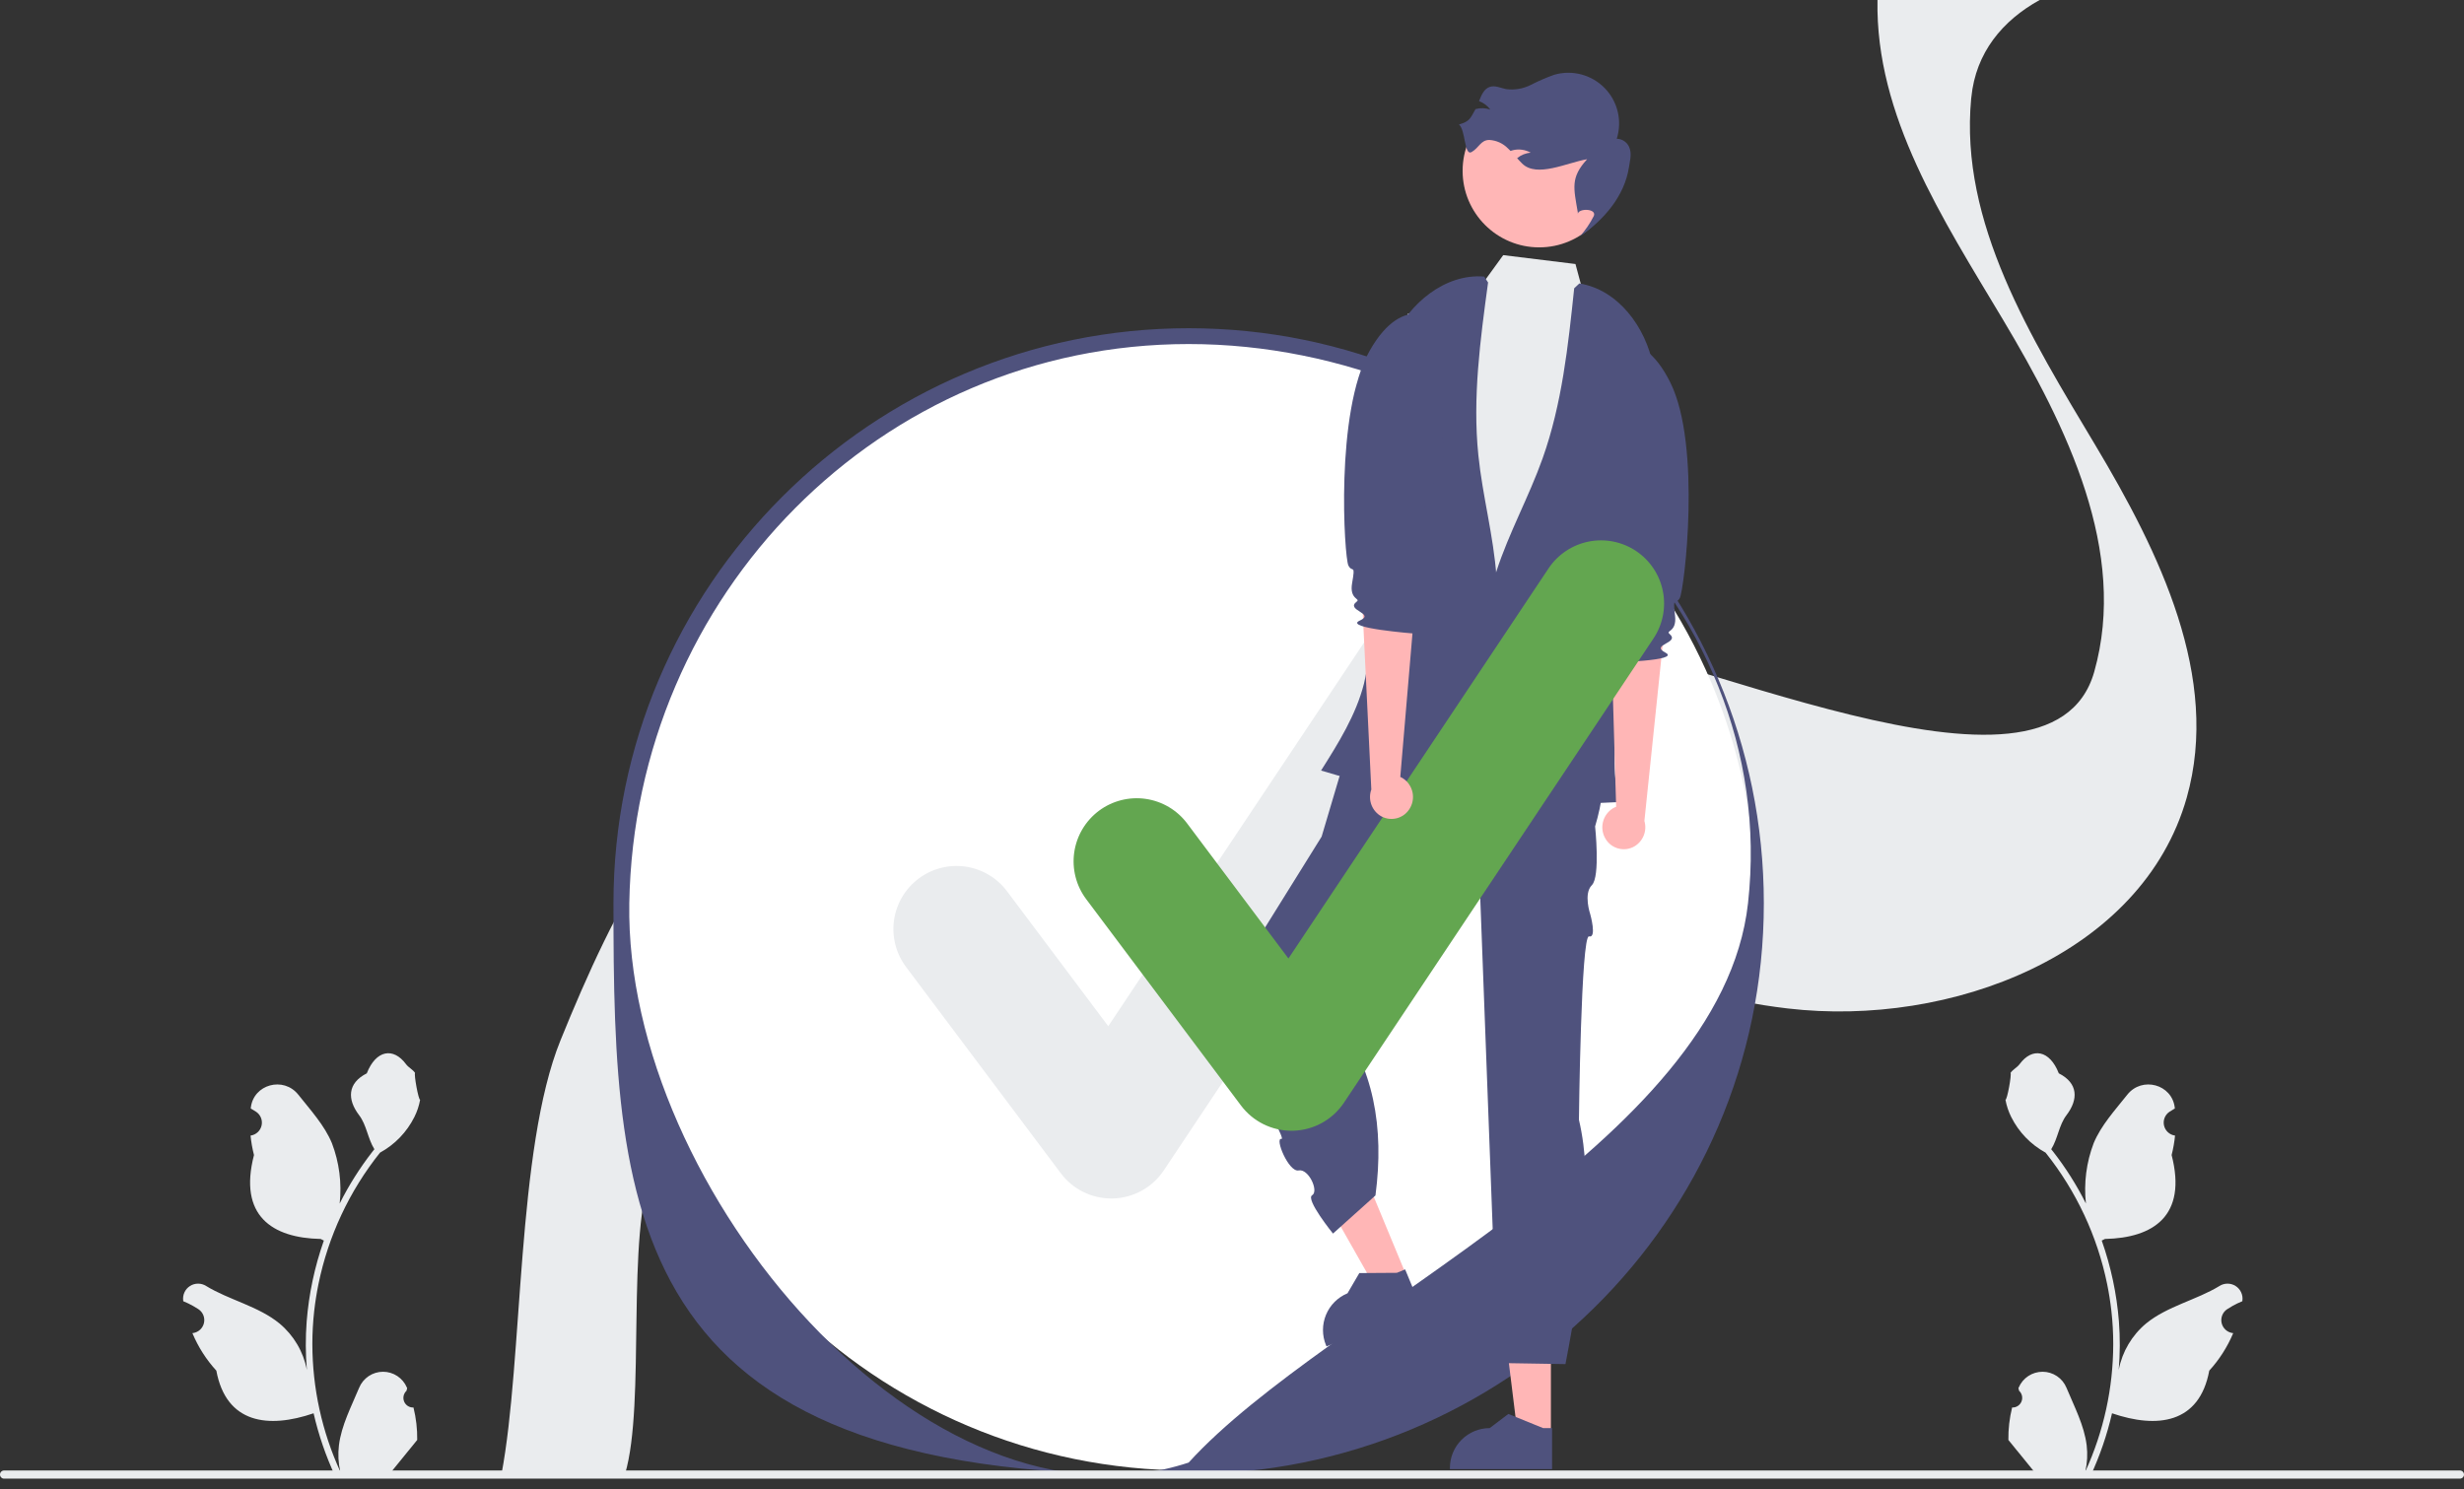 <svg width="177" height="107" viewBox="0 0 177 107" fill="none" xmlns="http://www.w3.org/2000/svg">
<rect x="0" y="0" width="177" height="107" fill="#333333" stroke="none"/>
<g clip-path="url(#clip0_635_200825)">
<path d="M29.702 101.124C29.56 101.13 29.42 101.093 29.3 101.017C29.18 100.941 29.086 100.83 29.031 100.699C28.977 100.568 28.963 100.424 28.994 100.285C29.024 100.146 29.096 100.02 29.2 99.924L29.248 99.735C29.241 99.72 29.235 99.705 29.229 99.69C29.086 99.352 28.846 99.065 28.541 98.863C28.235 98.661 27.876 98.554 27.51 98.555C27.143 98.557 26.785 98.666 26.481 98.87C26.177 99.075 25.939 99.364 25.799 99.703C25.238 101.054 24.524 102.407 24.348 103.835C24.27 104.467 24.303 105.107 24.444 105.727C23.127 102.853 22.443 99.729 22.438 96.568C22.438 95.774 22.482 94.982 22.57 94.193C22.643 93.547 22.744 92.905 22.874 92.268C23.58 88.811 25.096 85.57 27.298 82.813C28.363 82.231 29.225 81.337 29.767 80.251C29.963 79.86 30.102 79.443 30.179 79.013C30.059 79.029 29.726 77.198 29.816 77.086C29.649 76.832 29.349 76.705 29.166 76.457C28.256 75.224 27.003 75.439 26.348 77.115C24.95 77.821 24.936 78.991 25.794 80.117C26.34 80.833 26.415 81.802 26.894 82.568C26.845 82.631 26.793 82.692 26.744 82.755C25.844 83.913 25.059 85.157 24.401 86.468C24.561 84.999 24.37 83.513 23.843 82.133C23.31 80.846 22.31 79.762 21.43 78.65C20.372 77.314 18.204 77.897 18.017 79.591C18.016 79.607 18.014 79.623 18.012 79.64C18.143 79.714 18.271 79.792 18.396 79.875C18.554 79.98 18.675 80.13 18.746 80.306C18.817 80.481 18.832 80.674 18.791 80.859C18.75 81.043 18.655 81.212 18.517 81.341C18.378 81.47 18.205 81.555 18.018 81.584L17.998 81.587C18.045 82.058 18.127 82.525 18.245 82.984C17.115 87.352 19.554 88.943 23.035 89.014C23.112 89.054 23.187 89.093 23.264 89.13C22.603 91.004 22.188 92.956 22.03 94.936C21.941 96.104 21.946 97.278 22.046 98.446L22.04 98.404C21.788 97.106 21.095 95.935 20.079 95.088C18.57 93.848 16.439 93.392 14.811 92.395C14.638 92.284 14.437 92.225 14.231 92.225C14.025 92.224 13.824 92.282 13.65 92.393C13.477 92.503 13.338 92.66 13.252 92.847C13.165 93.033 13.133 93.24 13.16 93.444C13.162 93.459 13.164 93.473 13.166 93.488C13.409 93.586 13.645 93.7 13.874 93.829C14.005 93.902 14.133 93.981 14.258 94.063C14.415 94.168 14.537 94.319 14.608 94.494C14.678 94.67 14.694 94.863 14.653 95.047C14.612 95.232 14.516 95.4 14.378 95.53C14.24 95.659 14.066 95.744 13.879 95.773L13.86 95.775C13.846 95.778 13.834 95.779 13.821 95.781C14.235 96.771 14.817 97.683 15.541 98.475C16.247 102.288 19.28 102.65 22.525 101.54H22.527C22.883 103.087 23.399 104.592 24.066 106.033H29.564C29.584 105.972 29.602 105.909 29.619 105.847C29.11 105.879 28.599 105.849 28.098 105.757C28.506 105.256 28.914 104.752 29.322 104.251C29.331 104.242 29.339 104.232 29.347 104.222C29.554 103.966 29.763 103.711 29.97 103.455L29.97 103.455C29.981 102.67 29.891 101.886 29.702 101.124L29.702 101.124Z" fill="#EAECEE"/>
<path d="M144.54 101.124C144.681 101.13 144.822 101.093 144.942 101.017C145.062 100.941 145.155 100.83 145.21 100.699C145.265 100.568 145.278 100.424 145.248 100.285C145.218 100.146 145.146 100.02 145.041 99.924L144.994 99.735C145 99.72 145.006 99.705 145.013 99.69C145.156 99.352 145.395 99.065 145.701 98.863C146.007 98.661 146.365 98.554 146.732 98.555C147.098 98.557 147.456 98.666 147.761 98.87C148.065 99.075 148.302 99.364 148.443 99.703C149.004 101.054 149.718 102.407 149.894 103.835C149.971 104.467 149.938 105.107 149.797 105.727C151.115 102.853 151.799 99.729 151.803 96.568C151.804 95.774 151.759 94.982 151.671 94.193C151.598 93.547 151.497 92.905 151.368 92.268C150.662 88.811 149.145 85.57 146.944 82.813C145.878 82.231 145.016 81.337 144.474 80.251C144.278 79.86 144.139 79.443 144.062 79.013C144.183 79.029 144.516 77.198 144.425 77.086C144.593 76.832 144.892 76.705 145.075 76.457C145.985 75.224 147.239 75.439 147.893 77.115C149.292 77.821 149.305 78.991 148.447 80.117C147.901 80.833 147.826 81.802 147.348 82.568C147.397 82.631 147.448 82.692 147.497 82.755C148.398 83.913 149.183 85.157 149.841 86.468C149.681 84.999 149.872 83.513 150.398 82.133C150.932 80.846 151.931 79.762 152.812 78.65C153.869 77.314 156.038 77.897 156.224 79.591C156.226 79.607 156.228 79.623 156.229 79.64C156.099 79.714 155.971 79.792 155.845 79.875C155.688 79.98 155.566 80.13 155.495 80.306C155.425 80.481 155.409 80.674 155.45 80.859C155.491 81.043 155.587 81.212 155.725 81.341C155.863 81.47 156.037 81.555 156.224 81.584L156.243 81.587C156.197 82.058 156.114 82.525 155.997 82.984C157.126 87.352 154.688 88.943 151.206 89.014C151.129 89.054 151.054 89.093 150.977 89.13C151.639 91.004 152.053 92.956 152.211 94.936C152.3 96.104 152.295 97.278 152.195 98.446L152.201 98.404C152.454 97.106 153.146 95.935 154.162 95.088C155.671 93.848 157.803 93.392 159.431 92.395C159.604 92.284 159.805 92.225 160.011 92.225C160.216 92.224 160.418 92.282 160.591 92.393C160.765 92.503 160.903 92.66 160.99 92.847C161.077 93.033 161.109 93.24 161.082 93.444C161.08 93.459 161.077 93.473 161.075 93.488C160.832 93.586 160.596 93.7 160.368 93.829C160.237 93.902 160.109 93.981 159.984 94.063C159.826 94.168 159.704 94.319 159.634 94.494C159.563 94.67 159.548 94.863 159.588 95.047C159.629 95.232 159.725 95.4 159.863 95.53C160.001 95.659 160.175 95.744 160.362 95.773L160.381 95.775C160.395 95.778 160.407 95.779 160.421 95.781C160.006 96.771 159.424 97.683 158.701 98.475C157.994 102.288 154.961 102.65 151.717 101.54H151.715C151.359 103.087 150.843 104.592 150.175 106.033H144.677C144.658 105.972 144.64 105.909 144.622 105.847C145.131 105.879 145.642 105.849 146.144 105.757C145.736 105.256 145.328 104.752 144.92 104.251C144.911 104.242 144.902 104.232 144.894 104.222C144.687 103.966 144.478 103.711 144.271 103.455L144.271 103.455C144.26 102.67 144.35 101.886 144.539 101.124L144.54 101.124Z" fill="#EAECEE"/>
<path d="M36.025 105.91H44.898C46.415 100.8 44.906 88.725 46.906 83.79C50.743 74.327 55.645 64.343 64.795 59.722C68.702 57.749 72.961 56.978 77.311 57.02C83.321 57.077 89.499 58.691 95.155 60.828C97.469 61.701 99.762 62.66 102.046 63.641C110.649 67.338 119.16 71.365 128.412 72.453C140.12 73.829 153.885 68.591 157.083 57.308C159.523 48.67 155.128 39.702 150.519 31.987C145.909 24.272 140.756 16.017 141.598 7.085C141.601 7.055 141.604 7.022 141.61 6.992C141.927 3.784 143.842 1.478 146.518 0H134.868C134.714 8.333 139.535 15.688 143.873 22.95C148.482 30.662 152.878 39.633 150.437 48.271C147.239 59.551 120.761 46.329 109.053 44.949C105.746 44.562 110.998 45.939 107.846 44.949C102.902 43.399 102.353 57.617 97.542 55.53C94.546 54.229 91.547 52.937 88.51 51.788C87.252 51.312 85.966 50.865 84.666 50.451C84.663 50.451 84.663 50.451 84.66 50.448C75.93 47.683 66.382 46.607 58.315 50.604C58.261 50.631 58.203 50.658 58.149 50.685C48.999 55.302 44.097 65.287 40.26 74.75C37.089 82.573 37.588 97.658 36.025 105.91Z" fill="#EAECEE"/>
<path d="M85.386 105.648C107.891 105.648 126.135 87.404 126.135 64.899C126.135 42.394 107.891 24.149 85.386 24.149C62.881 24.149 44.637 42.394 44.637 64.899C44.637 87.404 62.881 105.648 85.386 105.648Z" fill="white"/>
<path d="M85.27 105.91C44.952 106.836 44.068 87.681 44.068 64.898C44.068 42.116 62.603 23.581 85.386 23.581C108.169 23.581 126.704 42.116 126.704 64.898C126.704 87.681 108.052 105.91 85.27 105.91ZM85.386 24.718C63.23 24.718 45.578 42.746 45.205 64.898C44.858 85.503 66.747 111.215 85.386 105.08C95.382 94.071 123.642 82.215 125.567 64.898C128.015 42.879 107.542 24.718 85.386 24.718V24.718Z" fill="#4F527D"/>
<path d="M79.828 86.107C79.125 86.107 78.431 85.943 77.801 85.628C77.172 85.313 76.624 84.856 76.203 84.293L65.085 69.47C64.728 68.994 64.468 68.452 64.32 67.876C64.172 67.299 64.139 66.698 64.223 66.109C64.307 65.52 64.507 64.953 64.81 64.44C65.113 63.928 65.515 63.48 65.991 63.123C66.467 62.766 67.009 62.506 67.586 62.358C68.163 62.21 68.763 62.178 69.353 62.262C69.942 62.347 70.509 62.546 71.021 62.85C71.534 63.153 71.981 63.555 72.338 64.031L79.611 73.728L98.291 45.708C98.958 44.709 99.995 44.015 101.174 43.78C102.352 43.544 103.576 43.786 104.576 44.453C105.576 45.12 106.27 46.156 106.506 47.334C106.742 48.513 106.5 49.737 105.834 50.737L83.6 84.088C83.198 84.691 82.657 85.189 82.023 85.54C81.388 85.891 80.679 86.085 79.954 86.105C79.912 86.106 79.87 86.107 79.828 86.107Z" fill="#EAECEE"/>
<path d="M1.29907e-06 105.941C-0 105.98 0.007 106.018 0.022 106.054C0.037 106.089 0.058 106.122 0.086 106.149C0.113 106.176 0.145 106.198 0.181 106.213C0.217 106.227 0.255 106.235 0.294 106.235H176.707C176.784 106.235 176.859 106.204 176.914 106.149C176.969 106.094 177 106.019 177 105.941C177 105.863 176.969 105.789 176.914 105.734C176.859 105.679 176.784 105.648 176.707 105.648H0.294C0.255 105.648 0.217 105.655 0.181 105.67C0.145 105.685 0.113 105.706 0.086 105.733C0.058 105.761 0.037 105.793 0.022 105.829C0.007 105.864 -0 105.903 1.29907e-06 105.941Z" fill="#EAECEE"/>
<path d="M111.408 103.064H109.022L107.887 93.861L111.408 93.861L111.408 103.064Z" fill="#FFB6B6"/>
<path d="M111.492 105.553L104.154 105.553V105.46C104.154 104.703 104.455 103.976 104.991 103.441C105.526 102.905 106.253 102.604 107.01 102.604H107.01L108.351 101.587L110.851 102.604L111.492 102.604L111.492 105.553Z" fill="#4F527D"/>
<path d="M101.036 91.658L98.832 92.572L94.258 84.505L97.511 83.156L101.036 91.658Z" fill="#FFB6B6"/>
<path d="M102.066 93.925L95.288 96.736L95.253 96.65C94.963 95.95 94.963 95.164 95.252 94.464C95.542 93.764 96.097 93.208 96.797 92.918L96.797 92.918L97.646 91.465L100.345 91.447L100.937 91.201L102.066 93.925Z" fill="#4F527D"/>
<path d="M114.136 50.71L97.203 52.479L94.938 60.108L87.094 72.714C87.094 72.714 92.567 81.927 92.053 81.826C91.54 81.726 92.567 84.237 93.286 84.091C94.006 83.946 94.754 85.583 94.257 85.874C93.759 86.165 95.755 88.627 95.755 88.627L98.805 85.889C99.454 80.996 98.67 76.64 95.877 73.039L104.616 63.605L106.273 62.917L107.589 97.926L112.454 98.006C113.796 91.1 114.471 84.884 113.421 80.45C113.421 80.45 113.572 67.13 114.148 67.276C114.723 67.421 114.235 65.686 114.235 65.686C114.235 65.686 113.731 64.208 114.35 63.595C114.97 62.982 114.583 59.376 114.583 59.376C115.606 55.964 115.298 53.146 114.136 50.71Z" fill="#4F527D"/>
<path d="M101.117 22.556L105.798 21.343L107.983 18.33L113.173 18.968L114.277 23.078L117.972 25.223C117.972 25.223 115.93 46.821 116.416 48.007C116.901 49.193 118.643 49.095 117.155 50.623C115.668 52.152 115.471 51.536 115.816 53.201C116.161 54.865 118.677 56.627 115.816 56.609C112.955 56.592 95.691 56.345 96.184 54.372C96.677 52.399 96.67 52.9 97.413 51.663C98.157 50.426 98.658 51.117 98.407 49.292C98.157 47.466 98.404 46.233 98.404 45.247C98.404 44.26 99.23 35.295 99.23 35.295L101.117 22.556Z" fill="#EAECEE"/>
<path d="M110.566 17.773C113.603 17.773 116.065 15.31 116.065 12.273C116.065 9.236 113.603 6.774 110.566 6.774C107.529 6.774 105.066 9.236 105.066 12.273C105.066 15.31 107.529 17.773 110.566 17.773Z" fill="#FFB6B6"/>
<path d="M104.803 8.945C105.286 9.335 105.175 11.233 105.713 10.924C106.251 10.614 106.363 10.06 106.983 10.055C107.488 10.082 107.964 10.298 108.319 10.659C108.385 10.719 108.447 10.781 108.508 10.843C108.564 10.823 108.619 10.806 108.677 10.791C109.111 10.685 109.57 10.75 109.958 10.972C109.6 10.997 109.258 11.135 108.982 11.365C109.101 11.498 109.221 11.631 109.347 11.754C110.4 12.786 112.559 11.687 114.011 11.439C112.802 12.76 113.041 13.497 113.341 15.262L113.343 15.358C113.404 14.951 114.708 14.972 114.493 15.512C114.223 16.045 113.885 16.542 113.488 16.989C115.265 15.758 116.698 14.062 117.015 12.013C117.08 11.582 117.207 11.143 117.085 10.723C117.032 10.51 116.911 10.321 116.74 10.185C116.569 10.049 116.358 9.973 116.139 9.969C116.337 9.341 116.361 8.67 116.209 8.029C116.056 7.388 115.732 6.801 115.272 6.329C114.812 5.857 114.233 5.519 113.596 5.35C112.959 5.181 112.289 5.188 111.655 5.37C111.078 5.575 110.514 5.818 109.968 6.098C109.418 6.379 108.794 6.484 108.182 6.401C107.8 6.322 107.414 6.124 107.04 6.236C106.607 6.366 106.42 6.824 106.247 7.265C106.573 7.385 106.856 7.598 107.06 7.879C106.723 7.754 106.355 7.74 106.009 7.836C106.003 7.837 105.997 7.839 105.991 7.841C105.598 8.544 105.575 8.717 104.803 8.945Z" fill="#4F527D"/>
<path d="M106.617 19.87C103.8 19.643 101.228 21.798 100.055 24.369C98.883 26.94 98.806 29.857 98.749 32.682L98.572 41.464C98.546 42.764 98.52 44.063 98.455 45.361C98.422 46.625 98.263 47.882 97.981 49.113C97.406 51.374 96.143 53.388 94.898 55.36C98.085 56.323 101.327 57.097 104.605 57.678C106.242 52.383 107.898 46.935 107.496 41.407C107.283 38.481 106.496 35.625 106.197 32.708C105.773 28.575 106.335 24.412 106.895 20.296" fill="#4F527D"/>
<path d="M113.453 20.364C116.243 20.813 118.23 23.516 118.758 26.292C119.287 29.068 118.669 31.919 118.053 34.678C117.415 37.535 116.777 40.393 116.139 43.251C115.856 44.519 115.573 45.788 115.328 47.064C115.089 48.304 116.088 49.895 116.099 51.157C116.12 53.489 115.667 55.41 116.408 57.621C113.084 57.8 109.751 57.783 106.429 57.568C106.096 52.035 105.781 46.35 107.485 41.076C108.386 38.285 109.829 35.697 110.812 32.934C112.205 29.02 112.648 24.843 113.081 20.712" fill="#4F527D"/>
<path d="M115.314 60.233C115.106 59.871 115.048 59.444 115.152 59.041C115.255 58.637 115.512 58.29 115.867 58.073C115.94 58.03 116.016 57.993 116.095 57.963L115.739 45.849L119.593 44.868L118.124 58.981C118.224 59.319 118.21 59.68 118.084 60.008C117.958 60.337 117.726 60.614 117.426 60.798C117.254 60.9 117.063 60.968 116.865 60.997C116.667 61.026 116.465 61.015 116.271 60.966C116.076 60.917 115.894 60.83 115.733 60.711C115.573 60.591 115.437 60.441 115.335 60.269C115.327 60.257 115.32 60.245 115.314 60.233Z" fill="#FFB6B6"/>
<path d="M115.031 25.204C115.031 25.204 117.721 22.929 119.985 27.477C122.248 32.026 120.983 42.418 120.665 42.972C120.346 43.527 120.152 42.754 120.326 44.233C120.468 45.435 119.624 45.285 119.927 45.541C120.725 46.218 118.49 46.295 119.638 46.891C120.786 47.487 115.648 47.599 115.648 47.599C115.648 47.599 115.026 47.155 115.458 45.481C115.7 44.541 116.307 44.197 115.66 43.762C115.013 43.327 116.329 41.983 116.329 41.688C116.33 41.392 114.277 34.939 114.277 34.939L115.031 25.204Z" fill="#4F527D"/>
<path d="M92.772 81.24C92.068 81.24 91.374 81.076 90.745 80.761C90.115 80.447 89.568 79.99 89.146 79.427L78.029 64.604C77.671 64.128 77.411 63.586 77.263 63.009C77.115 62.432 77.082 61.832 77.166 61.242C77.251 60.653 77.45 60.086 77.753 59.574C78.057 59.061 78.458 58.614 78.934 58.256C79.411 57.899 79.953 57.639 80.529 57.492C81.106 57.344 81.707 57.311 82.296 57.396C82.885 57.48 83.452 57.68 83.965 57.983C84.477 58.287 84.924 58.688 85.281 59.165L92.554 68.862L111.235 40.842C111.565 40.346 111.989 39.921 112.484 39.59C112.978 39.259 113.533 39.028 114.117 38.911C114.701 38.794 115.302 38.794 115.886 38.909C116.47 39.025 117.025 39.254 117.521 39.584C118.016 39.915 118.441 40.339 118.772 40.834C119.104 41.328 119.334 41.883 119.451 42.467C119.568 43.051 119.568 43.652 119.453 44.236C119.337 44.82 119.108 45.375 118.778 45.87L96.544 79.222C96.141 79.825 95.6 80.323 94.966 80.674C94.332 81.025 93.623 81.218 92.898 81.239C92.856 81.239 92.814 81.24 92.772 81.24Z" fill="#63A650"/>
<path d="M101.244 58.129C101.471 57.779 101.553 57.356 101.472 56.947C101.391 56.539 101.154 56.178 100.811 55.942C100.741 55.895 100.667 55.854 100.589 55.819L101.614 43.744L97.82 42.551L98.508 56.724C98.389 57.055 98.383 57.416 98.49 57.751C98.598 58.086 98.814 58.376 99.104 58.576C99.27 58.688 99.457 58.766 99.653 58.806C99.849 58.846 100.052 58.846 100.248 58.808C100.445 58.77 100.632 58.693 100.799 58.583C100.966 58.472 101.109 58.33 101.221 58.163C101.229 58.152 101.237 58.14 101.244 58.129Z" fill="#FFB6B6"/>
<path d="M103.466 23.193C103.466 23.193 100.906 20.773 98.394 25.19C95.882 29.607 96.571 40.052 96.859 40.624C97.146 41.195 97.383 40.434 97.127 41.901C96.919 43.093 97.77 42.99 97.453 43.229C96.619 43.861 98.847 44.061 97.667 44.593C96.488 45.125 101.612 45.52 101.612 45.52C101.612 45.52 102.257 45.111 101.919 43.416C101.729 42.464 101.142 42.087 101.812 41.689C102.482 41.291 101.243 39.875 101.258 39.58C101.274 39.286 103.68 32.955 103.68 32.955L103.466 23.193Z" fill="#4F527D"/>
</g>
<defs>
<clipPath id="clip0_635_200825">
<rect width="177" height="106.235" fill="white"/>
</clipPath>
</defs>
</svg>
